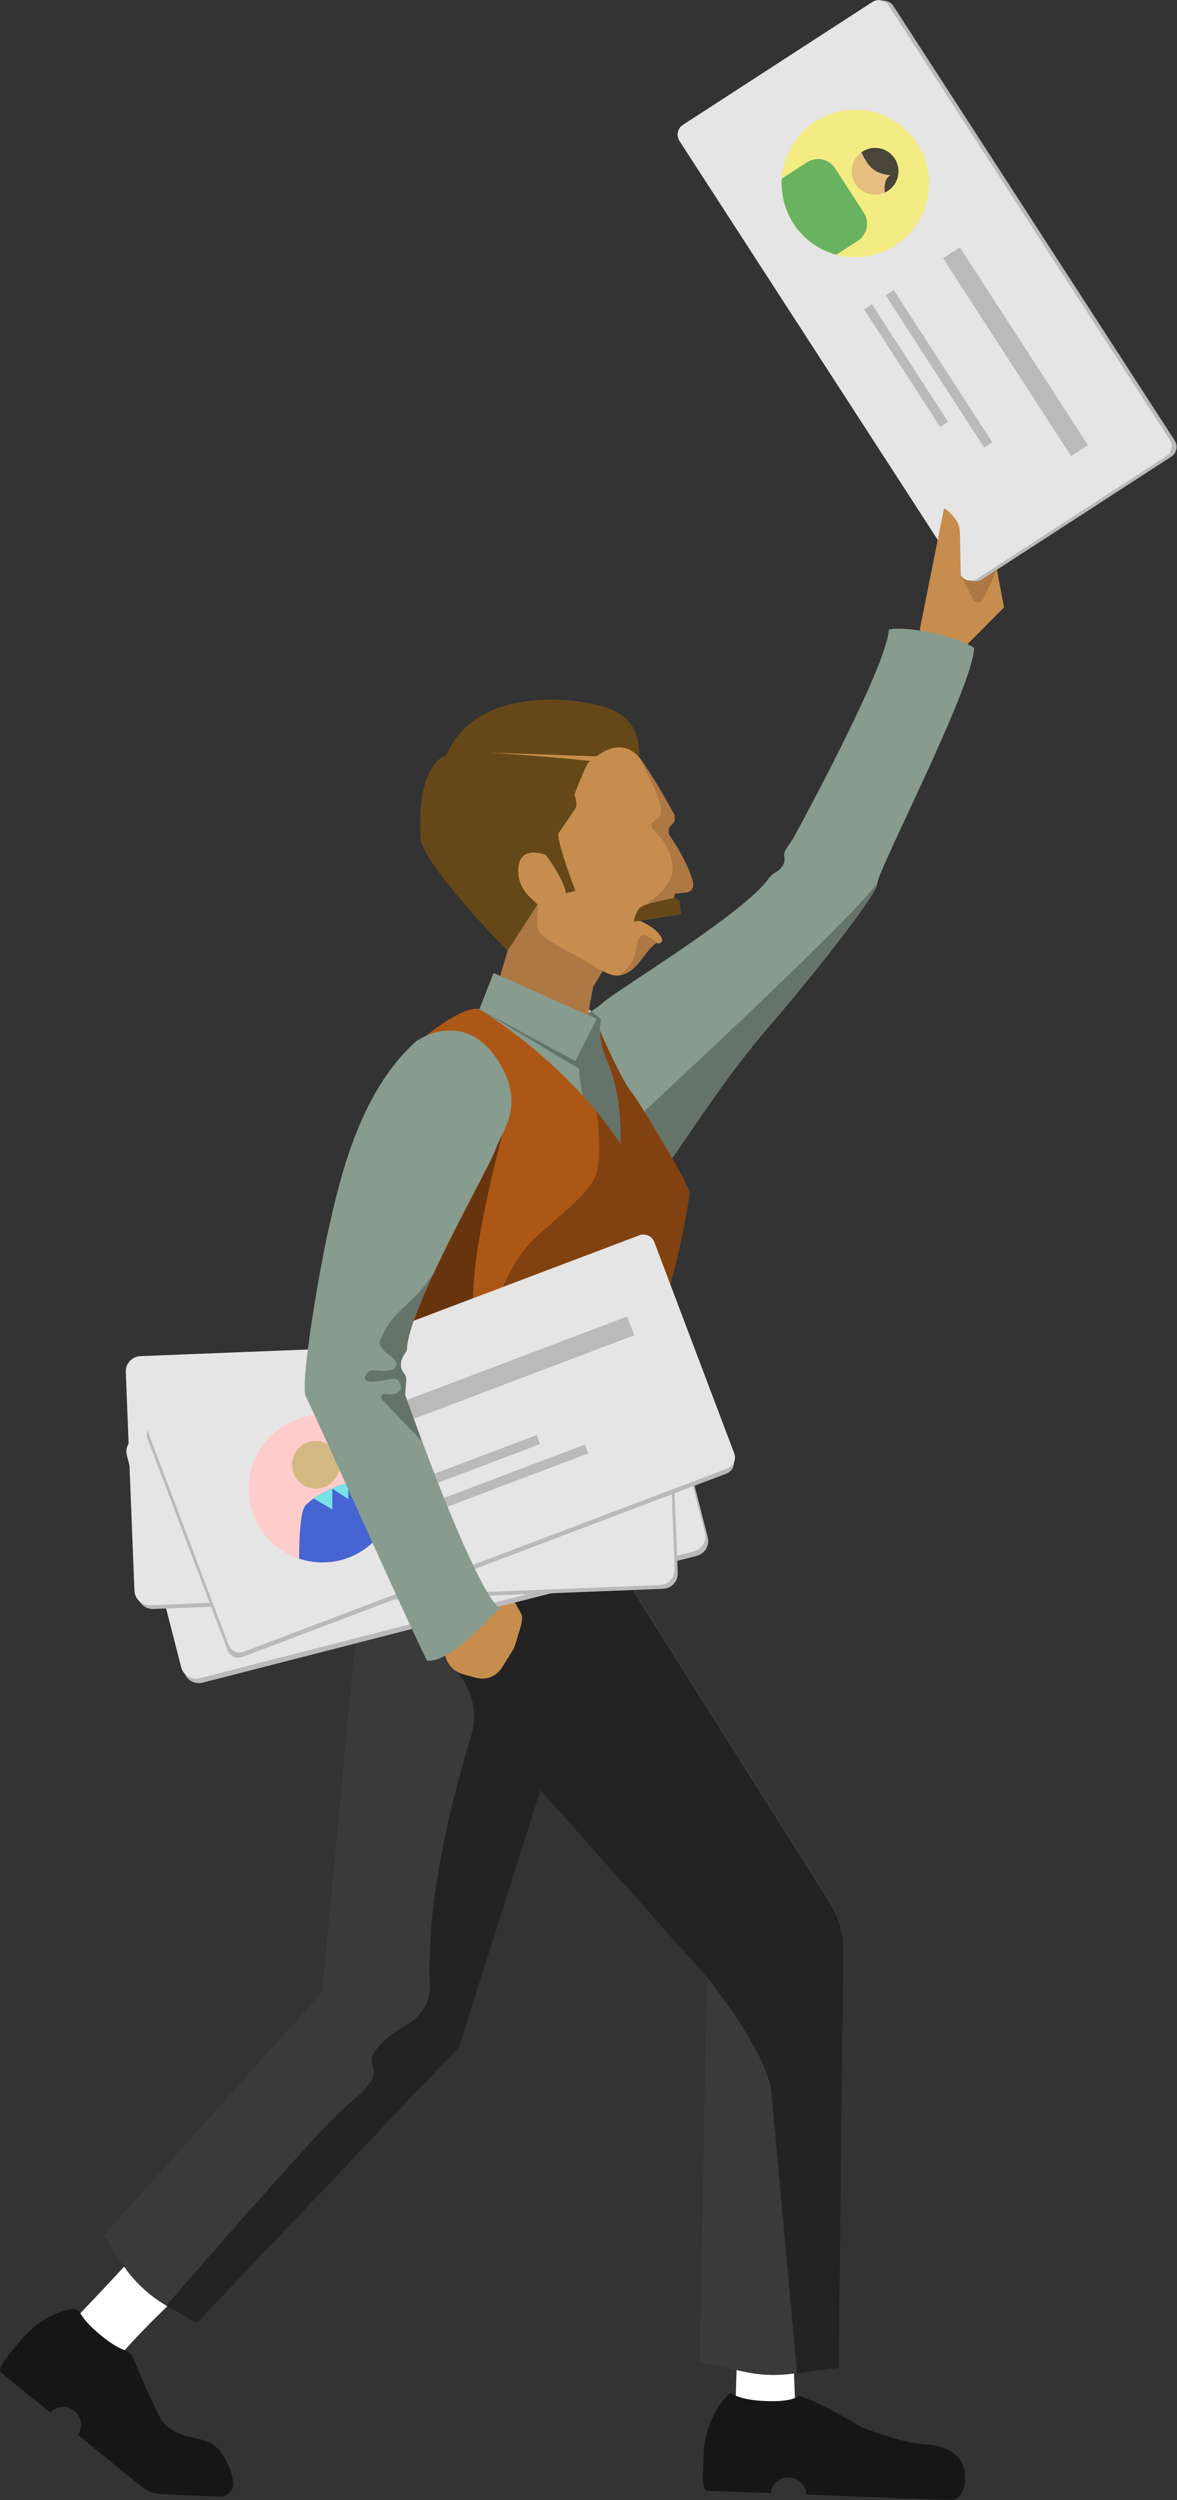 <svg xmlns="http://www.w3.org/2000/svg" xmlns:xlink="http://www.w3.org/1999/xlink" width="718" height="1524" viewBox="0 0 718 1524">
  <rect x="0" y="0" width="718" height="1524" fill="#333333" stroke="none"/>
  <defs>
    <polygon id="supplier-man-a" points=".06 .314 588.878 .314 588.878 116.94 .06 116.94"/>
  </defs>
  <g fill="none" fill-rule="evenodd">
    <path fill="#FFF" d="M47.558,1411.57 C47.558,1411.57 83.247,1374.37 97.809,1356.97 C112.372,1339.56 114.343,1394.27 114.343,1394.27 C114.343,1394.27 91.903,1414.47 74.195,1434.68 C56.487,1454.89 35.421,1436.2 35.421,1436.2 L47.558,1411.57"/>
    <g transform="translate(0 1407)">
      <mask id="supplier-man-b" fill="#fff">
        <use xlink:href="#supplier-man-a"/>
      </mask>
      <polyline fill="#FFF" points="449.583 29.75 448.16 75.66 485.836 79.21 483.406 14.22 449.583 29.75" mask="url(#supplier-man-b)"/>
      <path fill="#161616" d="M579.485 116.99L491.827 113.56C491.64 107.98 487.194 103.41 481.529 103.17L481.293 103.15C475.6 102.9 470.74 107.12 470.112 112.71L431.613 111.2C428.232 111.05 428.638 102.76 428.786 99.38L429.208 89.77C430.157 68.14 440.779 55.42 445.895 51.38 445.895 51.38 449.262 55.79 466.637 56.55 482.482 57.24 486.138 54.09 487.591 53.46 501.449 57.57 525.427 72.59 526.304 72.9 535.53 76.19 552.667 82.46 564.109 82.96 573.857 83.39 584.461 86.97 587.798 96.53 590.697 104.83 587.705 117.36 579.485 116.99M86.259 108.72L47.596 77.21C50.776 72.63 49.941 66.31 45.546 62.73L45.362 62.58C40.946 58.98 34.529 59.46 30.689 63.56L.715 39.35C-1.908 37.21 3.372 30.8 5.507 28.19L11.59 20.73C22.848 6.92 35.759 1.86 43.609.4 45.804-.01 47.981 1.07 49.037 3.04 50.493 5.75 53.826 10.23 61.45 16.44 68.334 22.06 72.872 24.42 75.805 25.47 78.642 26.49 80.855 28.74 81.914 31.56 87.488 46.42 95.795 62.89 96.124 63.66 103.714 81.37 122.153 76.61 131.029 83.85 136.533 88.34 141.238 97.78 142.222 106.32 142.764 111.02 138.917 115.08 134.183 114.87L98.29 113.3C93.891 113.11 89.672 111.5 86.259 108.72" mask="url(#supplier-man-b)"/>
    </g>
    <path fill="#3A3A3A" d="M514.529,1187.62 L514.522,1188.01 L511.736,1438.92 L511.722,1440.49 L511.687,1443.46 L507.865,1443.93 L505.849,1444.17 L486.328,1446.55 L486.189,1446.57 L482.895,1446.97 L482.214,1447.05 C481.762,1447.11 481.303,1447.16 480.852,1447.21 C471.789,1448.16 462.63,1447.65 453.727,1445.68 L426.784,1439.74 L431.204,1206.74 L431.232,1205.22 L329.691,1091.21 L329.685,1091.2 L318.67,1125.92 C318.614,1126.1 318.559,1126.27 318.503,1126.45 L318.42,1126.7 L281.219,1243.91 L280.009,1247.73 L119.975,1416.18 L101.455,1405.38 C90.315,1398.9 80.884,1389.86 73.927,1379.02 L63.33,1362.5 L196.546,1214.29 L220.243,963.526 L220.396,961.872 L222.655,961.969 L304.34,965.555 L326.912,966.549 L365.524,935.811 L367.282,934.407 L367.386,934.595 L388.082,971.309 L454.29,1076.15 L454.297,1076.16 L460.191,1085.49 L460.226,1085.55 L506.266,1158.45 C511.77,1167.18 514.64,1177.31 514.529,1187.62"/>
    <path fill="#999" d="M486.189,1446.57 L486.328,1446.55 L505.849,1444.17 L507.865,1443.93 L511.687,1443.46 L511.722,1440.49 L511.736,1438.92 L514.522,1188.01 C514.536,1188.39 514.536,1188.78 514.529,1189.17 L511.736,1440.47 L511.687,1443.46 L507.865,1443.93 L505.849,1444.17 L486.328,1446.55 L486.189,1446.57"/>
    <g transform="translate(101)">
      <path fill="#232323" d="M385.189,1446.57 L369.636,1276.05 C367.322,1250.72 330.232,1205.22 330.232,1205.22 L228.691,1091.21 L228.685,1091.2 L217.67,1125.92 C217.614,1126.1 217.559,1126.27 217.503,1126.45 L217.42,1126.7 L196.293,1193.26 L196.029,1194.08 L180.219,1243.91 L179.009,1247.73 L18.975,1416.18 L1.089,1405.75 L0.455,1405.38 C0.455,1405.38 94.604,1296.55 109.651,1284.32 C145.04,1255.54 111.342,1263.6 134.817,1242.78 C139.002,1239.07 143.294,1236.22 147.587,1233.86 C156.291,1229.06 161.647,1219.84 161.183,1209.91 C160.776,1201.22 160.956,1190.23 161.969,1176.15 C164.557,1140.3 174.884,1095.61 186.392,1058.1 C190.55,1044.55 187.282,1029.82 177.761,1019.31 L177.038,1018.52 L212.492,978.78 L211.431,977.247 L235.143,971.166 L285.016,969.194 L287.082,972.859 L353.29,1077.7 L353.297,1077.71 L359.191,1087.04 L359.226,1087.1 L405.266,1160 C410.562,1168.4 413.418,1178.1 413.522,1188.01 L410.736,1438.92 L410.722,1440.49 L410.687,1443.46 L406.865,1443.93 L404.849,1444.17 L385.328,1446.55 L385.189,1446.57"/>
      <path fill="#BABABA" d="M488.075,351.155 L316.484,86.317 C314.345,83.015 315.287,78.604 318.589,76.466 L434.169,1.58 C437.471,-0.559 441.881,0.383 444.021,3.685 L615.611,268.523 C617.75,271.825 616.808,276.235 613.506,278.374 L497.926,353.26 C494.625,355.399 490.214,354.457 488.075,351.155"/>
      <path fill="#E5E5E5" d="M485.095,350.771 L313.505,85.933 C311.366,82.631 312.308,78.22 315.609,76.081 L431.19,1.196 C434.492,-0.943 438.902,-0.001 441.041,3.301 L612.632,268.139 C614.771,271.441 613.829,275.851 610.527,277.99 L494.947,352.876 C491.645,355.015 487.234,354.072 485.095,350.771"/>
    </g>
    <path fill="#F2EC83" d="M558.68,137.586 C547.54,153.529 527.935,160.033 510.179,155.273 C505.258,153.952 500.484,151.77 496.064,148.685 C482.687,139.338 475.952,124.028 476.946,108.857 C477.46,100.934 480.08,93.047 484.959,86.069 C499.185,65.714 527.219,60.745 547.581,74.971 C567.937,89.197 572.905,117.231 558.68,137.586"/>
    <polyline fill="#BABABA" points="575.276 157.4 585.537 150.753 663.666 271.34 653.406 277.988 575.276 157.4"/>
    <path fill="#69B25F" d="M523.258,146.795 L510.179,155.273 C505.258,153.952 500.484,151.77 496.064,148.685 C482.687,139.338 475.952,124.028 476.946,108.857 L492.249,98.94 C498.01,95.208 505.703,96.855 509.435,102.609 L526.927,129.615 C530.659,135.369 529.012,143.063 523.258,146.795"/>
    <polyline fill="#BABABA" points="540.282 180.082 545.241 176.868 605.293 269.555 600.334 272.768 540.282 180.082"/>
    <polyline fill="#BABABA" points="527.116 188.612 531.932 185.491 578.365 257.159 573.55 260.279 527.116 188.612"/>
    <path fill="#E5BE80" d="M548.096,104.402 C548.096,110.156 544.69,115.112 539.784,117.37 C537.97,118.197 535.955,118.663 533.835,118.663 C525.961,118.663 519.582,112.276 519.582,104.402 C519.582,99.628 521.931,95.396 525.537,92.817 C527.873,91.135 530.742,90.149 533.835,90.149 C541.709,90.149 548.096,96.528 548.096,104.402"/>
    <path fill="#494538" d="M548.096,104.402 C548.096,110.156 544.69,115.112 539.784,117.37 L539.777,117.363 C539.777,117.363 538.422,109.246 543.259,106.827 C535.371,105.841 530.5,103.957 525.537,92.817 C527.873,91.135 530.742,90.149 533.835,90.149 C541.709,90.149 548.096,96.528 548.096,104.402"/>
    <path fill="#C68D4E" d="M561.104,383.718 L575.906,309.721 L579.013,311.968 C583.031,316.355 585.448,318.991 585.569,324.939 L586.095,350.771 C587.335,352.531 589.166,354.176 592.675,353.996 C594.459,354.661 596.824,354.445 598.271,353.633 L598.926,353.26 L608.128,347.298 L612.478,370.193 L573.46,409.522 L561.104,383.718"/>
    <path fill="#AD7844" d="M586.095,350.771 L593.678,365.434 C594.964,367.921 598.544,367.848 599.728,365.311 L608.128,347.298 L598.926,353.26 C597.08,354.469 594.492,354.634 592.675,353.996 C590.326,354.184 587.907,353.198 586.459,351.258 L586.095,350.771"/>
    <path fill="#879B8E" d="M594.269,394.99 C593.406,418.939 535.447,530.437 535.315,538.172 C535.191,545.9 487.724,604.263 470.803,623.728 C440.593,658.496 419.946,692.869 403.83,714.704 C399.639,720.382 395.754,725.212 392.085,728.985 C392.085,728.985 345.391,692.903 341.791,658.017 C338.42,625.25 359.929,618.606 367.886,611.142 C375.534,603.969 453.772,556.902 468.85,535.565 C469.947,534.013 471.373,532.744 473.016,531.79 C478.526,528.592 478.89,524.747 478.452,522.416 C478.15,520.805 478.493,519.143 479.397,517.775 L483.923,510.93 C483.923,510.93 541.125,406.77 542.202,383.739 C552.696,381.321 582.983,387.436 594.269,394.99"/>
    <path fill="#65746A" d="M410.052,706.015 C404.896,696.973 398.698,686.625 393.6,678.472 L393.6,676.788 C393.6,676.788 518.15,561.953 535.315,538.172 C535.191,545.9 487.724,604.263 470.803,623.728 C444.343,654.18 425.22,684.327 410.052,706.015"/>
    <polyline fill="#879B8E" points="366.29 633.399 382.796 671.62 378.039 708.759 286.934 624.828 292.427 615.137 317.443 611.158 364.007 621.113 366.29 633.399"/>
    <path fill="#BFBFBF" d="M358.733,617.902 L359.255,615.173 L360.789,616.437 C360.116,616.907 359.429,617.394 358.733,617.902"/>
    <path fill="#65746A" d="M366.286,633.382 L364.008,621.116 L364.009,621.115 L364.007,621.114 L364.007,621.113 L364.002,621.112 L358.581,618.696 L358.733,617.902 C359.429,617.394 360.116,616.907 360.789,616.437 L366.601,621.226 L365.809,628.078 L367.49,631.852 L367.529,631.943 C366.456,629.559 365.809,628.078 365.809,628.078 L366.093,631.237 C366.098,631.29 366.103,631.343 366.108,631.396 L366.286,633.382"/>
    <path fill="#65746A" d="M378.534,697.448 C374.023,690.485 369.116,683.883 364.009,677.663 L364.002,677.649 C361.161,674.19 358.26,670.853 355.329,667.64 C354.172,661.544 353.312,655.925 353.327,651.505 L293.874,615.924 L343.501,636.174 L364.008,621.116 L366.286,633.382 L366.288,633.401 L368.31,641.665 C374.881,656.637 378.578,669.836 378.555,694.394 C378.555,694.396 378.555,694.398 378.555,694.4 C378.555,694.498 378.555,694.598 378.554,694.696 C378.554,694.698 378.554,694.695 378.554,694.697 C378.554,694.747 378.554,694.795 378.554,694.845 C378.554,694.847 378.554,694.848 378.554,694.85 C378.554,694.895 378.554,694.941 378.554,694.987 C378.554,694.994 378.554,695.002 378.554,695.01 C378.553,695.052 378.553,695.098 378.553,695.141 C378.553,695.147 378.553,695.152 378.553,695.158 C378.553,695.2 378.553,695.244 378.552,695.287 C378.552,695.295 378.552,695.304 378.552,695.312 C378.552,695.354 378.552,695.397 378.552,695.439 C378.552,695.447 378.552,695.454 378.552,695.461 C378.551,695.504 378.551,695.544 378.551,695.587 C378.551,695.596 378.551,695.606 378.551,695.615 C378.551,695.658 378.55,695.7 378.55,695.742 C378.55,695.75 378.55,695.756 378.55,695.764 C378.55,695.807 378.549,695.852 378.549,695.895 C378.549,695.902 378.549,695.907 378.549,695.915 C378.549,695.959 378.548,696.001 378.548,696.046 C378.548,696.053 378.548,696.06 378.548,696.068 C378.547,696.108 378.547,696.151 378.547,696.191 C378.547,696.202 378.547,696.212 378.547,696.222 C378.546,696.266 378.546,696.309 378.545,696.353 C378.545,696.359 378.545,696.366 378.545,696.372 C378.545,696.415 378.544,696.456 378.544,696.5 C378.544,696.509 378.544,696.518 378.544,696.527 C378.543,696.565 378.543,696.603 378.543,696.642 C378.543,696.656 378.542,696.67 378.542,696.683 C378.542,696.719 378.542,696.755 378.541,696.79 C378.541,696.805 378.541,696.82 378.541,696.835 C378.54,696.883 378.54,696.932 378.539,696.98 C378.539,696.982 378.539,696.982 378.539,696.984 C378.539,697.034 378.538,697.084 378.537,697.134 C378.537,697.136 378.537,697.137 378.537,697.139 C378.537,697.189 378.536,697.24 378.536,697.29 C378.536,697.292 378.536,697.292 378.536,697.293 C378.535,697.345 378.534,697.397 378.534,697.448 M364.007,621.114 L364.002,621.112 L364.007,621.113 L364.007,621.114"/>
    <polyline fill="#AD7844" points="368.112 591.159 361.863 601.443 355.877 632.943 298.584 617.088 309.632 579.563 312.395 546.356 334.021 546.201 369.23 575.929 368.112 591.159"/>
    <path fill="#AD5717" d="M398.625,807.891 L398.347,811.838 L391.953,903.565 C391.953,903.565 399.299,931.245 393.28,942.114 C387.255,952.976 228.618,922.1 228.618,922.1 C228.618,922.1 237.652,853.66 237.722,820.275 C237.798,786.889 224.295,770.996 224.156,735.275 C224.01,699.561 219.194,666.106 250.182,639.323 C283.63,610.405 292.428,615.138 292.428,615.138 C292.428,615.138 332.124,638.829 364.002,677.649 L364.009,677.663 C369.116,683.883 374.023,690.485 378.534,697.448 C378.874,670.908 375.148,657.245 368.31,641.665 L366.288,633.401 L365.809,628.078 C365.809,628.078 378.589,657.329 384.775,665.161 C390.959,673 419.821,721.195 420.446,726.505 C421.072,731.814 407.603,800.295 398.625,807.891"/>
    <path fill="#68340E" d="M252.343,805.089 C252.727,803.992 253.136,802.868 253.567,801.719 C253.713,801.31 253.865,800.906 254.025,800.496 C254.505,799.218 255.019,797.911 255.554,796.584 C255.978,795.521 256.416,794.437 256.874,793.345 C257.333,792.254 257.798,791.142 258.278,790.024 C258.785,788.821 259.314,787.612 259.856,786.382 C260.565,784.777 261.287,783.151 262.038,781.51 C262.851,779.718 263.685,777.903 264.54,776.076 C279.662,743.705 300.191,707.15 302.352,700.458 C303.242,697.713 304.951,694.571 306.696,690.951 C306.145,692.952 288.373,757.837 288.682,791.334 L252.343,805.089"/>
    <path fill="#4C574F" d="M378.536 697.293C378.536 697.292 378.536 697.292 378.536 697.29 378.536 697.292 378.536 697.292 378.536 697.293M378.537 697.139C378.537 697.137 378.537 697.136 378.537 697.134 378.537 697.136 378.537 697.137 378.537 697.139M378.539 696.984C378.539 696.982 378.539 696.982 378.539 696.98 378.539 696.982 378.539 696.982 378.539 696.984M378.541 696.835C378.541 696.82 378.541 696.805 378.541 696.79 378.541 696.804 378.541 696.821 378.541 696.835M378.542 696.683C378.542 696.67 378.543 696.656 378.543 696.642 378.543 696.656 378.542 696.669 378.542 696.683M378.544 696.527C378.544 696.518 378.544 696.509 378.544 696.5 378.544 696.508 378.544 696.519 378.544 696.527M378.545 696.372C378.545 696.366 378.545 696.359 378.545 696.353 378.545 696.359 378.545 696.366 378.545 696.372M378.547 696.222C378.547 696.212 378.547 696.202 378.547 696.191 378.547 696.202 378.547 696.211 378.547 696.222M378.548 696.068C378.548 696.06 378.548 696.053 378.548 696.046 378.548 696.054 378.548 696.06 378.548 696.068M378.549 695.915C378.549 695.907 378.549 695.902 378.549 695.895 378.549 695.901 378.549 695.909 378.549 695.915M378.55 695.764C378.55 695.756 378.55 695.75 378.55 695.742 378.55 695.75 378.55 695.756 378.55 695.764M378.551 695.615C378.551 695.606 378.551 695.596 378.551 695.587 378.551 695.595 378.551 695.607 378.551 695.615M378.552 695.461C378.552 695.454 378.552 695.447 378.552 695.439 378.552 695.447 378.552 695.454 378.552 695.461M378.552 695.312C378.552 695.304 378.552 695.295 378.552 695.287 378.552 695.295 378.552 695.304 378.552 695.312M378.553 695.158C378.553 695.152 378.553 695.147 378.553 695.141 378.553 695.147 378.553 695.151 378.553 695.158M378.554 695.01C378.554 695.002 378.554 694.994 378.554 694.987 378.554 694.995 378.554 695.002 378.554 695.01M378.554 694.85C378.554 694.848 378.554 694.847 378.554 694.845 378.554 694.847 378.554 694.848 378.554 694.85M378.554 694.697C378.554 694.695 378.554 694.698 378.554 694.696L378.554 694.697M378.555 694.4C378.555 694.398 378.555 694.396 378.555 694.394 378.555 694.396 378.555 694.398 378.555 694.4M366.108 631.396C366.103 631.343 366.098 631.29 366.093 631.237L365.809 628.078 366.108 631.396"/>
    <path fill="#824111" d="M306.607,784.549 C310.782,775.717 316.329,765.48 322.131,759.029 C334.098,745.734 360.643,728.242 364.007,714.704 C367.371,701.167 364.009,677.663 364.009,677.663 C369.116,683.883 374.023,690.485 378.534,697.448 C378.534,697.397 378.535,697.345 378.536,697.293 C378.536,697.292 378.536,697.292 378.536,697.29 C378.536,697.24 378.537,697.188 378.537,697.139 C378.537,697.137 378.537,697.136 378.537,697.134 C378.538,697.084 378.539,697.034 378.539,696.984 C378.539,696.982 378.539,696.982 378.539,696.98 C378.54,696.932 378.54,696.883 378.541,696.835 C378.541,696.821 378.541,696.804 378.541,696.79 C378.542,696.754 378.542,696.719 378.542,696.683 C378.542,696.669 378.543,696.656 378.543,696.642 C378.543,696.604 378.543,696.564 378.544,696.527 C378.544,696.519 378.544,696.508 378.544,696.5 C378.544,696.456 378.545,696.415 378.545,696.372 C378.545,696.366 378.545,696.359 378.545,696.353 C378.546,696.309 378.546,696.266 378.547,696.222 C378.547,696.211 378.547,696.202 378.547,696.191 C378.547,696.151 378.547,696.108 378.548,696.068 C378.548,696.06 378.548,696.054 378.548,696.046 C378.548,696.003 378.549,695.958 378.549,695.915 C378.549,695.909 378.549,695.901 378.549,695.895 C378.549,695.852 378.55,695.807 378.55,695.764 C378.55,695.756 378.55,695.75 378.55,695.742 C378.55,695.699 378.551,695.658 378.551,695.615 C378.551,695.607 378.551,695.595 378.551,695.587 C378.551,695.546 378.551,695.503 378.552,695.461 C378.552,695.454 378.552,695.447 378.552,695.439 C378.552,695.396 378.552,695.354 378.552,695.312 C378.552,695.304 378.552,695.295 378.552,695.287 C378.553,695.244 378.553,695.2 378.553,695.158 C378.553,695.151 378.553,695.147 378.553,695.141 C378.553,695.097 378.553,695.054 378.554,695.01 C378.554,695.002 378.554,694.995 378.554,694.987 C378.554,694.941 378.554,694.895 378.554,694.85 C378.554,694.848 378.554,694.847 378.554,694.845 C378.554,694.797 378.554,694.745 378.554,694.697 L378.554,694.696 C378.555,694.598 378.555,694.498 378.555,694.4 C378.555,694.398 378.555,694.396 378.555,694.394 C378.577,670.674 375.129,657.55 368.972,643.19 C368.537,642.175 368.178,641.125 367.916,640.051 L366.805,635.513 C366.473,634.159 366.241,632.783 366.108,631.396 L365.809,628.078 C365.809,628.078 378.589,657.329 384.775,665.161 C390.959,673 419.821,721.195 420.446,726.505 C420.46,726.624 420.467,726.775 420.467,726.957 C420.468,732.031 415.082,760.892 408.903,782.868 L399.161,757.131 C398.082,754.283 395.373,752.528 392.498,752.528 C391.66,752.528 390.807,752.677 389.977,752.991 L306.607,784.549"/>
    <path fill="#C68D4E" d="M416.36,543.645 L409.129,544.224 L410.152,547.11 C410.152,547.11 409.873,547.251 409.838,547.71 C409.803,548.335 411.071,549.18 411.175,550.355 C411.252,551.23 411.398,552.217 411.662,553.238 C411.996,554.545 412.524,555.928 413.33,557.221 C413.649,557.721 389.277,560.821 389.277,560.814 C402.218,566.227 404.9,572.711 403.705,574.031 C402.405,575.47 401.689,575.157 401.105,574.914 C400.772,574.775 400.473,574.657 400.14,574.907 C391.974,581.037 389.09,592.538 377.915,594.54 C371.118,595.756 361.841,588.132 354.39,584.185 C321.06,566.512 328.496,569.25 327.969,551.362 C324.987,557.026 314.945,569.987 305.181,568.549 C298.801,567.61 297.481,556.178 292.637,551.925 C283.387,543.801 289.329,532.849 287.376,529.012 C282.796,520.013 261.857,519.992 261.239,510.499 C259.439,482.659 274.012,455.104 300.504,441.643 C326.961,428.181 356.086,434.95 379.25,450.496 C382.662,452.783 386.359,456.883 390.028,461.782 C398.138,472.61 406.088,487.35 410.321,495.029 C410.751,495.815 410.96,496.69 410.932,497.552 C410.918,498.448 410.661,499.338 410.154,500.11 C409.348,501.353 408.347,503.091 407.367,505.328 C406.464,507.372 405.581,509.825 404.865,512.688 C404.727,513.251 409.138,512.187 410.152,513.924 C413.127,519.032 416.068,530.312 419.661,535.614 C420.279,536.518 420.62,537.532 420.704,538.554 C420.912,541.16 418.778,542.658 416.36,543.645"/>
    <path fill="#664818" d="M316.153,529.323 C317.173,514.463 333.021,521.199 333.021,521.199 C333.021,521.199 343.72,535.301 345.287,544.543 L350.982,543.003 C350.982,543.003 338.668,510.632 340.868,507.684 C343.068,504.737 348.942,495.803 350.895,492.947 C352.848,490.09 350.352,484.498 350.352,484.498 C350.352,484.498 358.093,464.28 359.46,464.34 C360.828,464.4 376.389,446.32 390.027,461.782 C389.959,446.034 385.052,436.225 368.765,430.941 C352.478,425.658 290.969,416.974 272.156,460.463 C272.156,460.463 253.707,464.371 256.615,512.622 C263.479,533.179 309.632,579.563 309.632,579.563 L327.965,551.361 L323.164,546.801 C318.396,542.272 315.703,535.883 316.153,529.323"/>
    <path fill="#C68D4E" d="M367.439,461.162 L299.289,458.765 C299.289,458.765 341.521,461.52 366.257,464.593 C374.209,460.373 367.439,461.162 367.439,461.162"/>
    <polyline fill="#879B8E" points="301.115 593.1 292.427 615.137 350.913 646.753 364.007 621.113 301.115 593.1"/>
    <path fill="#C68D4E" d="M270.292,1003.99 L271.688,1009.52 C273.046,1014.89 277.198,1019.12 282.55,1020.58 L290.416,1022.72 C296.283,1024.31 302.513,1021.98 305.887,1016.92 C308.671,1012.75 311.357,1008.13 312.723,1006.04 C313.862,1004.31 315.262,999.707 316.289,995.929 C317.244,992.415 319.647,986.708 317.856,983.538 L309.074,967.546 L270.292,1003.99"/>
    <path fill="#BABABA" d="M425.024,948.371 L123.622,1025.67 C118.631,1026.95 113.548,1023.94 112.268,1018.95 L79.152,889.821 C77.872,884.83 80.88,879.747 85.871,878.467 L387.272,801.169 C392.263,799.889 397.347,802.897 398.626,807.888 L431.743,937.017 C433.023,942.008 430.014,947.091 425.024,948.371"/>
    <path fill="#E5E5E5" d="M423.267,945.663 L121.865,1022.96 C116.875,1024.24 111.791,1021.23 110.512,1016.24 L77.395,887.113 C76.115,882.122 79.123,877.039 84.114,875.759 L385.516,798.461 C390.507,797.181 395.59,800.19 396.87,805.18 L429.986,934.309 C431.266,939.3 428.258,944.383 423.267,945.663"/>
    <path fill="#BABABA" d="M404.499,968.463 L93.587,980.758 C88.438,980.961 84.099,976.953 83.896,971.804 L78.629,838.601 C78.425,833.453 82.434,829.114 87.582,828.91 L398.494,816.615 C403.642,816.412 407.981,820.421 408.185,825.569 L413.452,958.772 C413.656,963.921 409.647,968.259 404.499,968.463"/>
    <path fill="#E5E5E5" d="M402.606,966.186 L91.694,978.481 C86.546,978.684 82.207,974.676 82.003,969.527 L76.735,836.324 C76.532,831.176 80.541,826.837 85.689,826.633 L396.602,814.338 C401.75,814.135 406.089,818.144 406.292,823.292 L411.559,956.495 C411.763,961.644 407.755,965.982 402.606,966.186"/>
    <path fill="#BABABA" d="M443.107,898.255 L147.976,1009.97 C144.297,1011.36 140.185,1009.51 138.792,1005.83 L90.038,877.029 C88.645,873.349 90.499,869.238 94.178,867.846 L389.309,756.13 C392.989,754.738 397.1,756.591 398.493,760.271 L447.248,889.071 C448.64,892.751 446.787,896.862 443.107,898.255"/>
    <path fill="#E5E5E5" d="M443.775,895.116 L148.643,1006.83 C144.964,1008.22 140.852,1006.37 139.46,1002.69 L90.705,873.89 C89.313,870.21 91.166,866.099 94.846,864.706 L389.977,752.991 C393.656,751.598 397.767,753.452 399.161,757.131 L447.915,885.932 C449.307,889.612 447.454,893.723 443.775,895.116"/>
    <path fill="#FCC" d="M241.169,913.712 C239.779,923.594 235.109,933.066 227.221,940.384 C214.767,951.934 197.518,955.082 182.466,950.092 C175.502,947.792 169.011,943.747 163.674,937.993 C146.787,919.785 147.857,891.334 166.065,874.446 C184.273,857.559 212.724,858.63 229.612,876.837 C239.188,887.157 242.99,900.779 241.169,913.712"/>
    <polyline fill="#BABABA" points="252.488 864.805 248.16 853.371 382.541 802.504 386.869 813.938 252.488 864.805"/>
    <polyline fill="#BABABA" points="267.258 903.804 265.165 898.277 327.332 874.746 329.424 880.272 267.258 903.804"/>
    <polyline fill="#BABABA" points="272.811 918.475 270.78 913.109 356.803 880.547 358.834 885.913 272.811 918.475"/>
    <path fill="#4665D3" d="M241.169,913.712 C239.779,923.594 235.109,933.066 227.221,940.384 C214.767,951.934 197.518,955.082 182.466,950.092 C182.466,939.953 182.938,921.669 186.309,917.673 C187.386,916.401 189.172,914.928 191.403,913.42 L191.403,913.413 C197.157,909.514 205.809,905.372 212.446,903.822 L212.453,903.822 C214.531,903.329 216.414,903.1 217.95,903.211 C222.586,903.544 232.927,908.972 241.169,913.712"/>
    <path fill="#78E2EA" d="M212.453,903.822 L212.453,913.746 L202.717,907.415 L202.717,920.071 L191.403,913.42 L191.403,913.413 C197.157,909.514 205.809,905.372 212.446,903.822 L212.453,903.822"/>
    <path fill="#D3B981" d="M207.209,892.867 C207.209,900.901 200.696,907.414 192.662,907.414 C184.627,907.414 178.114,900.901 178.114,892.867 C178.114,884.833 184.627,878.32 192.662,878.32 C200.696,878.32 207.209,884.833 207.209,892.867"/>
    <path fill="#879B8E" d="M305.035,980.295 C296.702,987.787 274.596,1013.53 260.509,1012.34 C249.244,990.094 190.367,858.317 186.593,851.207 C182.82,844.098 194.745,774.04 200.736,747.875 C206.727,721.709 218.499,666.072 253.956,634.653 C253.956,634.653 281.677,614.666 302.519,644.632 C322.089,672.771 305.841,689.658 302.352,700.458 C300.191,707.15 279.662,743.705 264.54,776.076 C263.685,777.903 262.851,779.718 262.038,781.51 C261.287,783.151 260.565,784.777 259.856,786.382 C259.314,787.612 258.785,788.821 258.278,790.024 C257.798,791.142 257.333,792.254 256.874,793.345 C256.416,794.437 255.978,795.521 255.554,796.584 C255.019,797.911 254.505,799.218 254.025,800.496 C253.865,800.906 253.713,801.31 253.567,801.719 C252.302,805.09 251.232,808.252 250.391,811.143 C250.265,811.574 250.14,812.005 250.029,812.422 C249.932,812.776 249.835,813.131 249.744,813.478 C249.661,813.777 249.584,814.076 249.515,814.368 C249.425,814.729 249.341,815.084 249.265,815.438 C249.168,815.834 249.084,816.217 249.015,816.598 C248.952,816.877 248.896,817.155 248.848,817.432 C248.813,817.613 248.778,817.794 248.751,817.967 C248.702,818.246 248.66,818.517 248.618,818.781 C248.577,819.059 248.535,819.33 248.5,819.594 C248.486,819.705 248.472,819.816 248.459,819.927 C248.424,820.219 248.396,820.497 248.375,820.775 C248.347,821.06 248.334,821.345 248.32,821.617 L248.313,821.776 L248.299,822.033 C248.278,822.742 248.049,823.43 247.632,824.007 C247.527,824.153 247.423,824.298 247.326,824.445 C247.187,824.639 247.062,824.834 246.937,825.021 C246.652,825.459 246.395,825.89 246.165,826.307 C245.95,826.703 245.755,827.092 245.589,827.475 C245.505,827.649 245.436,827.822 245.359,827.996 C245.199,828.392 245.067,828.781 244.956,829.156 C244.907,829.316 244.866,829.462 244.831,829.615 C244.796,829.747 244.768,829.872 244.741,829.997 C244.72,830.094 244.699,830.185 244.685,830.275 C244.657,830.428 244.636,830.574 244.615,830.713 C244.594,830.859 244.581,830.998 244.567,831.137 C244.539,831.415 244.525,831.693 244.525,831.957 C244.525,832.207 244.539,832.45 244.56,832.687 L244.567,832.784 C244.594,833.034 244.63,833.278 244.678,833.514 C244.748,833.875 244.845,834.216 244.956,834.535 C244.991,834.64 245.026,834.73 245.067,834.827 C245.331,835.494 245.665,836.064 246.019,836.544 C246.103,836.662 246.193,836.78 246.283,836.884 L246.45,837.086 C247.423,838.288 247.937,839.796 247.812,841.339 L247.735,842.367 L247.118,850.144 C247.118,850.144 248.042,852.771 249.668,857.274 C251.516,862.382 254.255,869.902 257.576,878.755 C271.204,915.081 294.513,973.846 305.035,980.295"/>
    <path fill="#664818" d="M411.175,550.355 C408.764,550.577 408.167,549.889 411.127,547.582 C411.092,548.207 411.071,549.18 411.175,550.355"/>
    <path fill="#AD7844" d="M401.105 574.914C400.772 574.775 400.473 574.657 400.14 574.907 391.974 581.037 389.09 592.538 377.915 594.54 377.915 594.54 384.378 589.883 386.929 583.219 389.479 576.561 387.185 562.873 401.105 574.914M418.901 544.012L411.62 544.796C411.62 544.796 411.162 547.123 411.127 547.582 411.092 548.207 411.071 549.18 411.175 550.355 411.252 551.23 411.398 552.217 411.662 553.238L392.676 552.022C392.676 552.022 411.867 541.323 410.152 527.608 407.367 505.328 389.51 506.082 401.105 498.886 406.873 495.307 399.695 480.423 390.028 461.782 397.616 471.912 406.512 487.697 411.093 495.977 411.606 496.905 411.648 497.932 411.638 498.993 411.621 500.917 410.426 502.189 409.48 503.029L409.448 503.057C407.582 504.74 407.359 507.596 408.767 509.678 412.21 514.767 420.211 527.325 422.732 537.63 423.043 538.9 422.958 540.206 422.493 541.319 421.88 542.784 420.471 543.764 418.901 544.012"/>
    <path fill="#664818" d="M387.648,557.818 C388.688,555.542 389.092,553.594 392.679,552.023 C397.569,549.881 409.683,547.661 411.246,547.494 C414.865,547.11 414.772,550.649 414.92,552.322 C414.97,552.823 415.259,554.744 415.46,556.053 C415.567,556.756 415.086,557.409 414.384,557.517 C411.182,558.009 402.98,559.278 402.035,559.504 C400.987,559.754 388.944,561.491 386.774,561.702 C386.572,561.722 387.344,558.486 387.648,557.818"/>
    <path fill="#ACACAC" d="M244.525,831.957 C244.525,831.693 244.539,831.415 244.567,831.137 C244.581,830.998 244.594,830.859 244.615,830.713 C244.636,830.574 244.657,830.428 244.685,830.275 C244.699,830.185 244.72,830.094 244.741,829.997 C244.768,829.872 244.796,829.747 244.831,829.615 C244.866,829.462 244.907,829.316 244.956,829.156 C245.067,828.781 245.199,828.392 245.359,827.996 C245.436,827.822 245.505,827.649 245.589,827.475 C245.755,827.092 245.95,826.703 246.165,826.307 C246.395,825.89 246.652,825.459 246.937,825.021 C247.062,824.834 247.187,824.639 247.326,824.445 C247.341,824.422 247.357,824.399 247.372,824.376 C247.357,824.399 247.341,824.422 247.326,824.445 C247.187,824.639 247.062,824.834 246.937,825.021 C246.652,825.459 246.395,825.89 246.165,826.307 C245.95,826.703 245.755,827.092 245.589,827.475 C245.505,827.649 245.436,827.822 245.359,827.996 C245.199,828.392 245.067,828.781 244.956,829.156 C244.907,829.316 244.866,829.462 244.831,829.615 C244.796,829.747 244.768,829.872 244.741,829.997 C244.72,830.094 244.699,830.185 244.685,830.275 C244.657,830.428 244.636,830.574 244.615,830.713 C244.594,830.859 244.581,830.998 244.567,831.137 C244.539,831.415 244.525,831.693 244.525,831.957 M247.373,824.375 C247.377,824.368 247.382,824.362 247.387,824.355 C247.382,824.362 247.377,824.368 247.373,824.375 M248.313,821.776 L248.32,821.617 C248.334,821.345 248.347,821.06 248.375,820.775 C248.396,820.497 248.424,820.219 248.459,819.927 C248.472,819.816 248.486,819.705 248.5,819.594 C248.535,819.33 248.577,819.059 248.618,818.781 C248.66,818.517 248.702,818.246 248.751,817.967 C248.778,817.794 248.813,817.613 248.848,817.432 C248.896,817.155 248.952,816.877 249.015,816.598 C249.084,816.217 249.168,815.834 249.265,815.438 C249.341,815.084 249.425,814.729 249.515,814.368 C249.584,814.076 249.661,813.777 249.744,813.478 C249.835,813.131 249.932,812.776 250.029,812.422 C250.14,812.005 250.265,811.574 250.391,811.143 C250.945,809.237 251.599,807.213 252.343,805.089 C251.599,807.213 250.945,809.237 250.391,811.143 C250.265,811.574 250.14,812.005 250.029,812.422 C249.932,812.776 249.835,813.131 249.744,813.478 C249.661,813.777 249.584,814.076 249.515,814.368 C249.425,814.729 249.341,815.091 249.265,815.438 C249.174,815.834 249.091,816.217 249.015,816.598 C248.952,816.877 248.896,817.155 248.848,817.432 C248.813,817.613 248.778,817.794 248.751,817.967 C248.702,818.246 248.66,818.517 248.618,818.781 C248.577,819.059 248.535,819.33 248.5,819.594 C248.486,819.705 248.472,819.816 248.459,819.927 C248.424,820.219 248.396,820.497 248.375,820.775 C248.347,821.06 248.334,821.345 248.32,821.617 L248.313,821.776"/>
    <path fill="#65746A" d="M257.576,878.755 L233.087,853.132 C231.814,851.801 232.802,849.654 234.546,849.654 C234.645,849.654 234.747,849.661 234.851,849.675 C235.946,849.827 237.069,849.929 238.119,849.929 C239.478,849.929 240.716,849.759 241.613,849.31 C245.31,847.468 245.213,845.461 243.525,842.178 C242.877,840.918 241.872,840.477 240.295,840.477 C237.915,840.477 234.234,841.478 228.512,842.178 C227.854,842.258 227.259,842.295 226.723,842.295 C223.035,842.296 222.141,840.523 222.758,838.751 C223.374,836.98 225.502,835.208 227.859,835.208 C228.053,835.208 228.248,835.219 228.444,835.244 C230.374,835.491 232.27,835.636 233.983,835.636 C236.994,835.636 239.439,835.189 240.511,834.068 C241.721,832.801 243.191,830.567 239.077,827.384 C235.393,824.535 230.333,820.744 231.912,817.078 C241.157,795.617 249.644,798.581 264.54,776.076 C263.685,777.903 262.851,779.718 262.038,781.51 C261.287,783.151 260.558,784.777 259.856,786.382 C259.314,787.612 258.785,788.821 258.278,790.024 C257.792,791.142 257.326,792.254 256.874,793.345 C256.416,794.437 255.978,795.521 255.554,796.584 C255.019,797.911 254.505,799.218 254.025,800.496 C253.865,800.906 253.713,801.31 253.567,801.719 C253.136,802.868 252.727,803.992 252.343,805.089 C251.599,807.213 250.945,809.237 250.391,811.143 C250.265,811.574 250.14,812.005 250.029,812.422 C249.932,812.776 249.835,813.131 249.744,813.478 C249.661,813.777 249.584,814.076 249.515,814.368 C249.425,814.729 249.341,815.084 249.265,815.438 C249.168,815.834 249.084,816.217 249.015,816.598 C248.952,816.877 248.896,817.155 248.848,817.432 C248.813,817.613 248.778,817.794 248.751,817.967 C248.702,818.246 248.66,818.517 248.618,818.781 C248.577,819.059 248.535,819.33 248.5,819.594 C248.486,819.705 248.472,819.816 248.459,819.927 C248.424,820.219 248.396,820.497 248.375,820.775 C248.347,821.06 248.334,821.345 248.32,821.617 L248.313,821.776 L248.299,821.997 C248.283,822.746 248.016,823.467 247.581,824.077 C247.515,824.169 247.45,824.262 247.387,824.355 C247.382,824.362 247.377,824.368 247.373,824.375 C247.372,824.376 247.372,824.376 247.372,824.376 C247.357,824.399 247.341,824.422 247.326,824.445 C247.187,824.639 247.062,824.834 246.937,825.021 C246.652,825.459 246.395,825.89 246.165,826.307 C245.95,826.703 245.755,827.092 245.589,827.475 C245.505,827.649 245.436,827.822 245.359,827.996 C245.199,828.392 245.067,828.781 244.956,829.156 C244.907,829.316 244.866,829.462 244.831,829.615 C244.796,829.747 244.768,829.872 244.741,829.997 C244.72,830.094 244.699,830.185 244.685,830.275 C244.657,830.428 244.636,830.574 244.615,830.713 C244.594,830.859 244.581,830.998 244.567,831.137 C244.539,831.415 244.525,831.693 244.525,831.957 C244.525,832.207 244.539,832.45 244.56,832.687 L244.567,832.784 C244.594,833.034 244.63,833.278 244.678,833.514 C244.748,833.875 244.845,834.216 244.956,834.535 C244.991,834.64 245.026,834.73 245.067,834.827 C245.331,835.494 245.665,836.064 246.019,836.544 C246.103,836.662 246.193,836.78 246.283,836.884 L246.45,837.086 C247.324,838.166 247.828,839.493 247.831,840.87 C247.831,841.026 247.825,841.182 247.812,841.339 L247.735,842.367 L247.118,850.144 C247.118,850.144 248.042,852.771 249.668,857.274 C251.516,862.382 254.255,869.902 257.576,878.755"/>
  </g>
</svg>
